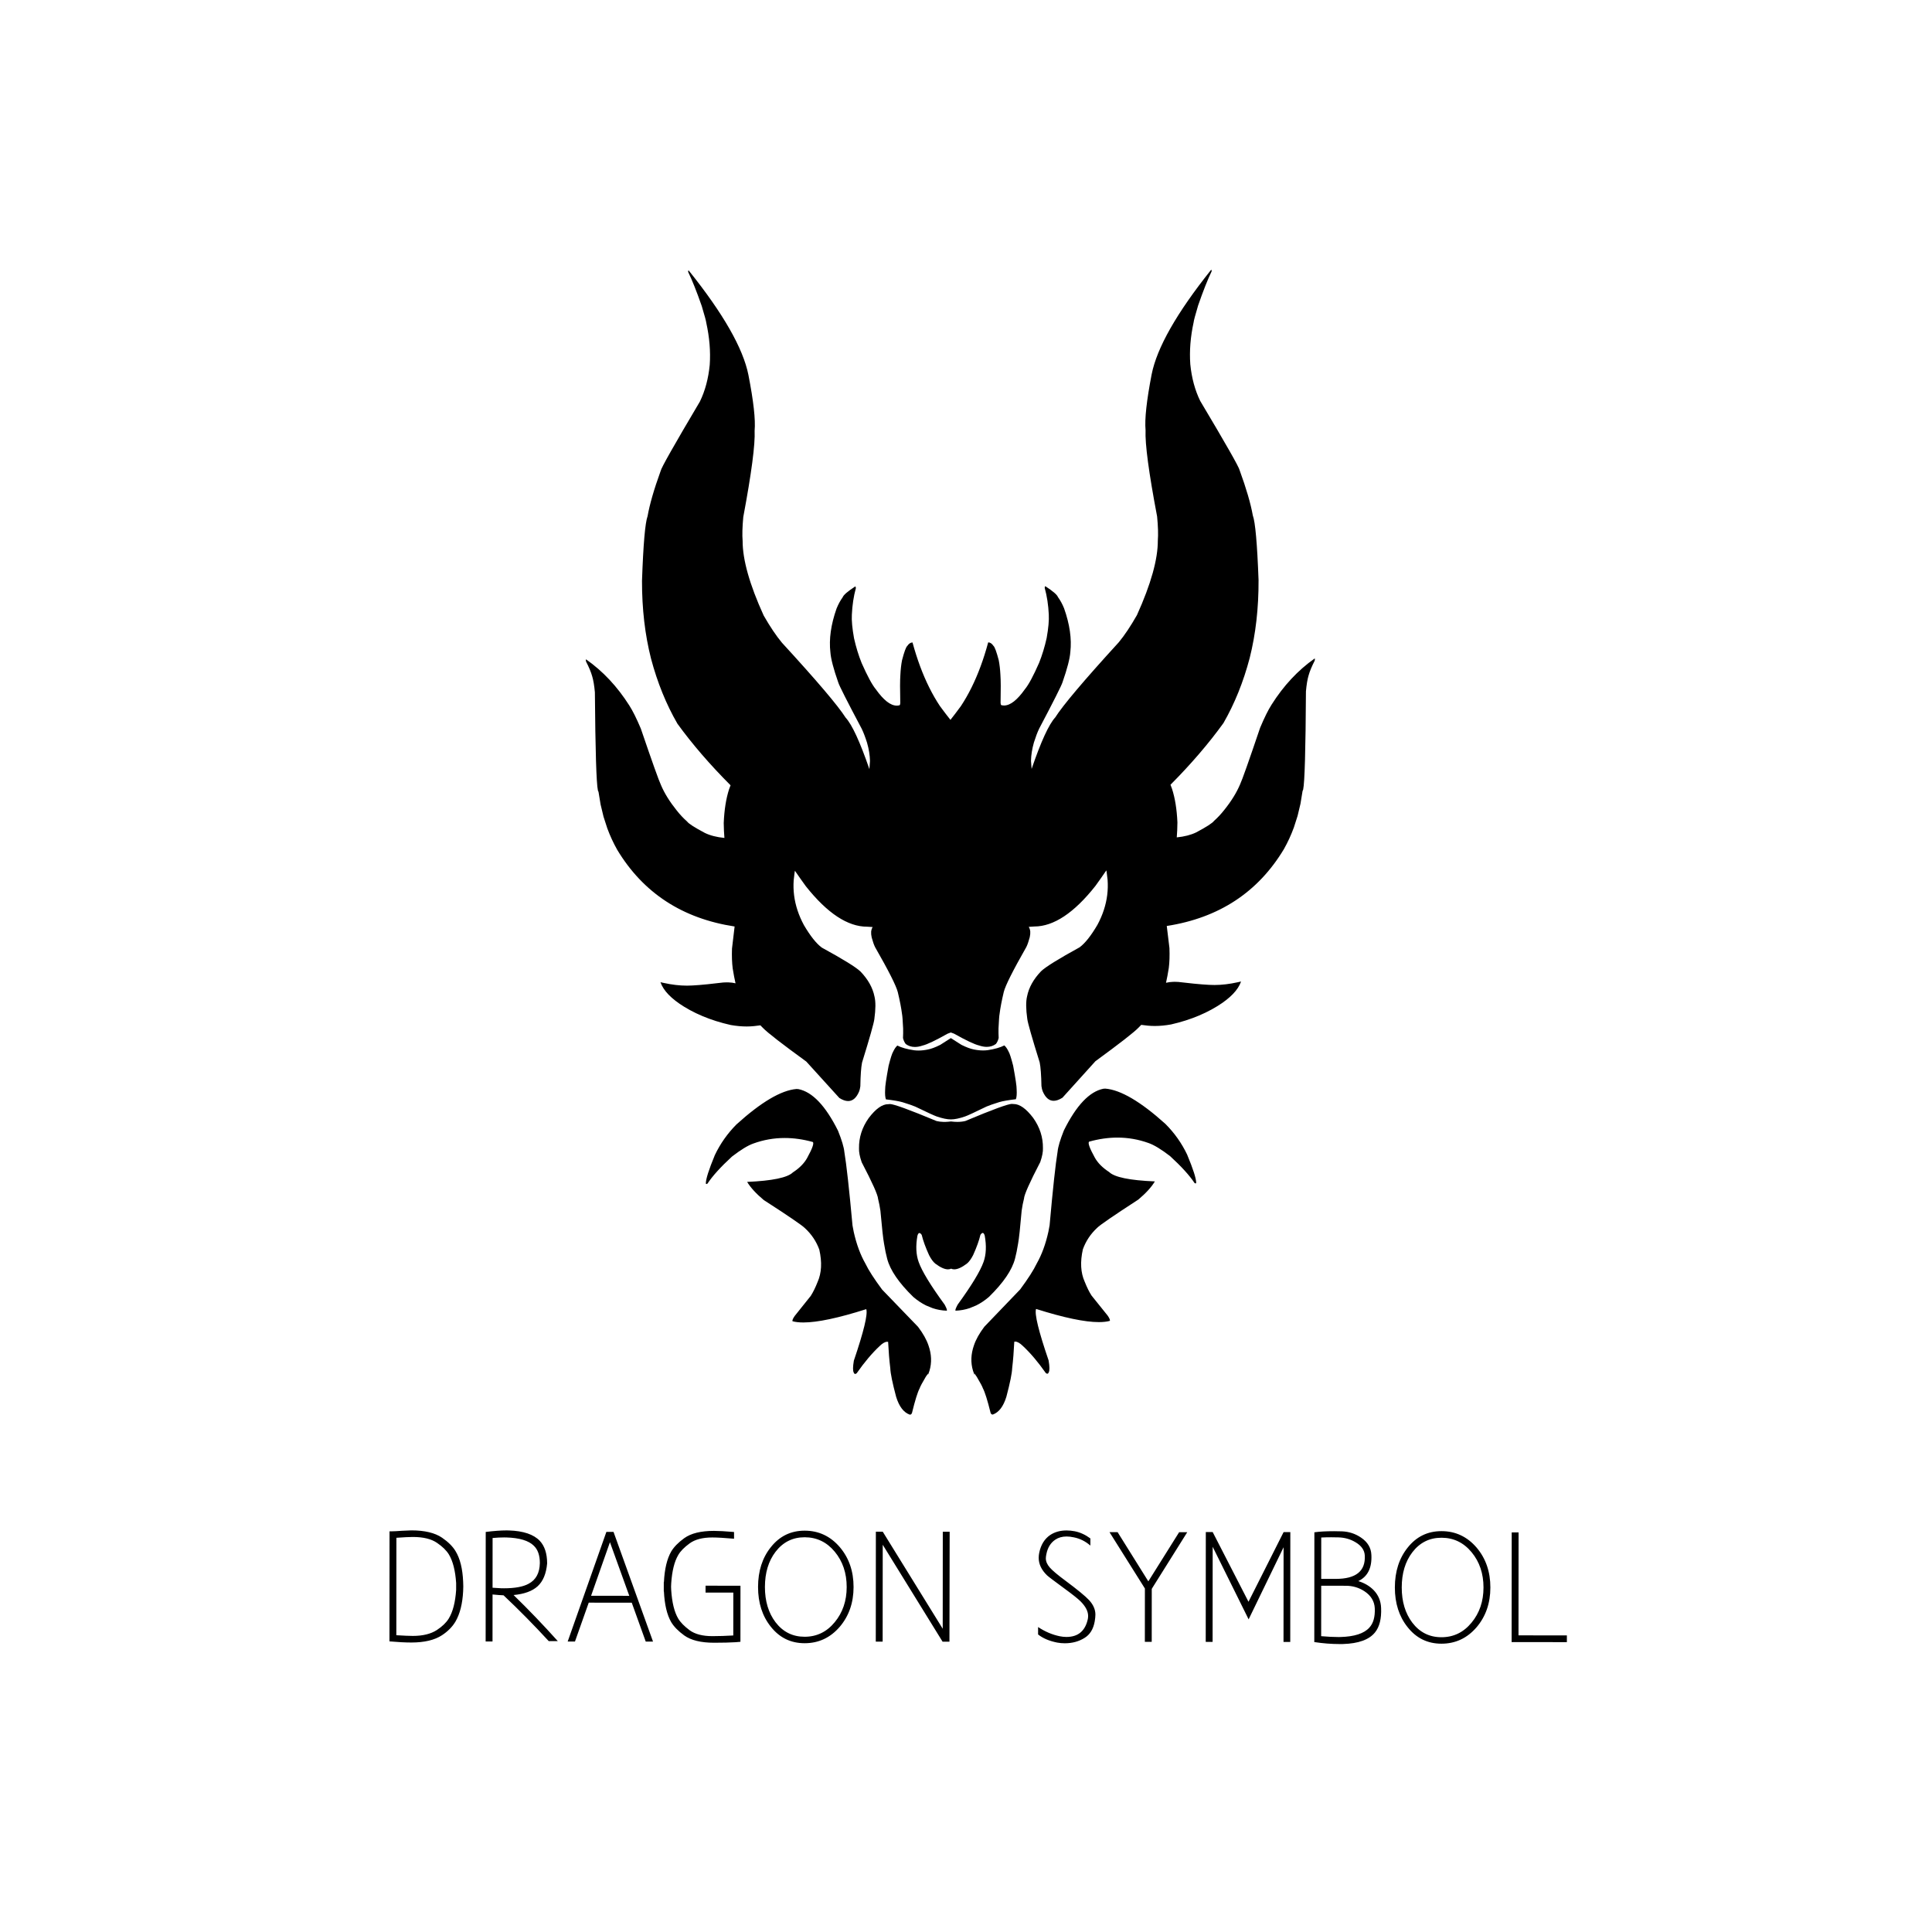<?xml version="1.0" encoding="UTF-8"?>
<svg xmlns:xlink="http://www.w3.org/1999/xlink" xmlns="http://www.w3.org/2000/svg" width="3000" height="3000"
     viewBox="0 0 3000 3000">

    <path fill-rule="nonzero" fill="rgb(0%, 0%, 0%)" fill-opacity="1"
          d="M 1815.969 1214.43 L 1817.539 1218.559 Z M 1817.531 1218.559 Z M 1817.531 1218.559 L 1817.539 1218.559 Z M 1817.531 1218.559 Z M 1462.84 1131.84 L 1467.988 1264.75 Z M 1467.988 1264.75 L 1472.172 1372.52 L 1467.988 1264.75 L 1467.98 1264.75 C 1467.988 1264.75 1467.988 1264.75 1467.988 1264.75 Z M 1488.219 1372.699 C 1485.629 1372.961 1483.121 1373.09 1480.711 1373.09 C 1483.121 1373.09 1485.629 1372.961 1488.219 1372.699 Z M 1447.211 1406.539 L 1447.852 1413.648 L 1447.93 1414.5 Z M 1811.75 1437.852 Z M 1880.922 419.16 C 1880.859 419.172 1880.809 419.172 1880.75 419.191 L 1880.41 419.23 C 1827.141 485.949 1796.422 540.02 1788.25 581.43 C 1780.391 622.148 1777.25 651 1778.828 667.949 C 1777.891 689.441 1783.871 734.121 1796.762 802.02 C 1798.25 817.352 1798.609 829.762 1797.871 839.262 C 1797.988 868.41 1787.18 907.031 1765.449 955.109 C 1755.52 972.539 1746.109 986.621 1737.211 997.359 C 1683.391 1056.27 1650.5 1095.16 1638.531 1114.031 C 1628.641 1124.828 1616.422 1151.48 1601.879 1193.98 C 1601.59 1190 1601.27 1185.809 1600.922 1181.391 C 1601.109 1172.359 1602.629 1162.859 1605.461 1152.91 C 1608.23 1144.129 1610.949 1136.941 1613.641 1131.352 C 1636.289 1088.41 1648.379 1064.391 1649.91 1059.289 C 1657.27 1038.121 1661.301 1022.52 1662 1012.48 C 1664.34 992.07 1661.102 969.43 1652.281 944.559 C 1649.57 937.891 1646.379 932.059 1642.73 927.059 C 1641.488 923.52 1634.949 917.898 1623.121 910.211 L 1622.871 910.531 C 1622.398 911.031 1622.191 911.84 1622.238 912.961 C 1625.75 925.711 1627.852 939.461 1628.551 954.191 C 1629.078 963.18 1627.969 975.379 1625.23 990.801 C 1622.191 1004.469 1618.289 1017.281 1613.52 1029.23 C 1604.59 1049.559 1597.289 1063.16 1591.609 1070.031 C 1579.621 1087 1568.789 1095.48 1559.129 1095.5 C 1557.59 1095.5 1556.09 1095.289 1554.609 1094.859 C 1554.16 1094.422 1553.852 1093.309 1553.691 1091.539 C 1554.141 1070.441 1554.051 1055.828 1553.43 1047.699 C 1553.02 1039.449 1552.141 1031.93 1550.82 1025.141 C 1547.379 1012.039 1544.66 1004.641 1542.66 1002.93 C 1540.191 999.289 1537.461 997.469 1534.461 997.469 C 1527.422 1023.629 1518.789 1047.012 1508.578 1067.609 C 1503.469 1077.91 1497.961 1087.52 1492.07 1096.43 C 1485.691 1105.129 1480.281 1112.25 1475.852 1117.789 C 1471.398 1112.262 1465.98 1105.148 1459.578 1096.469 C 1453.66 1087.57 1448.129 1077.98 1443 1067.691 C 1432.73 1047.109 1424.051 1023.75 1416.941 997.609 C 1413.941 997.621 1411.219 999.441 1408.762 1003.09 C 1406.77 1004.809 1404.059 1012.219 1400.648 1025.328 C 1399.34 1032.121 1398.488 1039.641 1398.102 1047.891 C 1397.5 1056.02 1397.441 1070.629 1397.941 1091.719 C 1397.789 1093.5 1397.48 1094.609 1397.031 1095.059 C 1395.551 1095.48 1394.051 1095.699 1392.512 1095.699 C 1382.852 1095.711 1372.012 1087.25 1359.98 1070.309 C 1354.281 1063.449 1346.941 1049.871 1337.961 1029.57 C 1333.16 1017.629 1329.23 1004.828 1326.16 991.16 C 1323.379 975.75 1322.238 963.559 1322.75 954.57 C 1323.422 939.828 1325.48 926.078 1328.961 913.32 C 1329 912.199 1328.789 911.391 1328.32 910.879 L 1328.07 910.57 C 1316.262 918.289 1309.73 923.922 1308.5 927.461 C 1304.859 932.469 1301.691 938.309 1298.988 944.98 C 1290.23 969.879 1287.051 992.531 1289.441 1012.941 C 1290.172 1022.969 1294.238 1038.559 1301.648 1059.711 C 1303.191 1064.809 1315.34 1088.809 1338.09 1131.691 C 1340.789 1137.27 1343.539 1144.449 1346.32 1153.23 C 1349.18 1163.172 1350.719 1172.66 1350.93 1181.691 C 1350.602 1186.109 1350.289 1190.309 1350 1194.289 C 1335.359 1151.82 1323.078 1125.199 1313.16 1114.43 C 1301.141 1095.59 1268.16 1056.781 1214.199 998 C 1205.27 987.281 1195.82 973.219 1185.852 955.82 C 1164 907.789 1153.102 869.199 1153.148 840.039 C 1152.379 830.551 1152.719 818.141 1154.16 802.801 C 1166.898 734.879 1172.77 690.18 1171.77 668.691 C 1173.309 651.73 1170.102 622.898 1162.141 582.191 C 1153.871 540.809 1123.02 486.809 1069.59 420.211 L 1069.25 420.18 C 1069.191 420.16 1069.129 420.16 1069.078 420.16 C 1068.512 420.16 1068.359 420.91 1068.641 422.43 C 1074.73 434.91 1081.75 452.52 1089.691 475.25 C 1094.211 490.309 1096.539 498.961 1096.691 501.199 C 1101.719 523.898 1103.512 545.711 1102.059 566.648 C 1099.969 587.941 1094.891 606.891 1086.809 623.512 C 1046.93 690.77 1026.609 726.699 1025.859 731.289 C 1015.57 759.691 1008.809 783.07 1005.578 801.422 C 1001.77 811.68 998.867 845.18 996.895 901.91 C 996.828 945.41 1001.5 985.691 1010.922 1022.762 C 1020.809 1059.961 1034.488 1093.66 1051.969 1123.859 C 1074.898 1155.461 1102.379 1187.301 1134.41 1219.391 L 1132.09 1225.57 C 1129.762 1232.809 1127.891 1240.789 1126.512 1249.512 C 1125.129 1258.23 1124.23 1267.691 1123.801 1277.879 C 1123.922 1286.539 1124.27 1294.289 1124.871 1301.141 C 1112.852 1299.961 1102.719 1297.371 1094.5 1293.359 C 1078.559 1284.93 1069.352 1279.02 1066.879 1275.602 C 1061.199 1270.578 1055.809 1264.828 1050.73 1258.371 C 1039.879 1244.852 1031.781 1231.801 1026.43 1219.211 C 1023.16 1212.398 1012.691 1183.09 995.031 1131.27 C 988.426 1115.629 982.465 1103.672 977.145 1095.391 C 958.461 1065.988 936.188 1042.211 910.332 1024.059 L 910.188 1024.039 C 910.133 1024.02 910.082 1024.012 910.035 1024.012 C 909.555 1024.012 909.539 1025.078 909.996 1027.219 C 914.578 1036.102 917.762 1043.73 919.547 1050.121 C 921.391 1056.23 922.789 1064.48 923.734 1074.871 C 924.461 1165.648 926.031 1216.512 928.441 1227.449 L 929.383 1229.68 L 932.625 1249.309 L 937.152 1268.109 L 942.969 1286.102 C 947.273 1297.82 952.438 1309 958.461 1319.641 C 998.844 1386.602 1059.602 1426.27 1140.73 1438.66 C 1140.828 1437.711 1140.93 1436.77 1141.031 1435.852 C 1139.898 1446.32 1138.441 1458.699 1136.641 1473 C 1136.23 1484.738 1136.602 1495 1137.73 1503.781 C 1139.109 1512.461 1140.578 1520.16 1142.121 1526.871 C 1138.691 1526.039 1135.109 1525.578 1131.391 1525.469 C 1130.422 1525.43 1129.441 1525.41 1128.441 1525.41 C 1126.68 1525.41 1124.871 1525.48 1123.039 1525.609 C 1103.359 1527.91 1090.969 1529.219 1085.891 1529.52 C 1077.949 1530.172 1071.57 1530.488 1066.762 1530.5 C 1055.512 1530.512 1043.461 1529.109 1030.621 1526.289 L 1025.602 1525.172 L 1025.59 1525.172 C 1030.078 1538.219 1042.34 1550.93 1062.371 1563.281 L 1071.441 1568.52 C 1077.641 1571.879 1084.102 1574.98 1090.84 1577.809 C 1104.309 1583.469 1118.879 1588.07 1134.551 1591.602 C 1143.281 1593.148 1151.602 1593.922 1159.512 1593.91 C 1163.328 1593.898 1167.051 1593.711 1170.672 1593.352 C 1174.641 1592.898 1177.988 1592.5 1180.73 1592.129 C 1182.078 1593.531 1183.449 1594.93 1184.852 1596.32 C 1191.77 1603.52 1214.172 1620.879 1252.051 1648.422 L 1303.34 1704.93 C 1308.371 1708.121 1312.922 1709.711 1316.988 1709.711 C 1324.102 1709.699 1329.75 1704.82 1333.93 1695.078 C 1334.789 1693.109 1335.449 1690.34 1335.93 1686.801 C 1336.211 1669.66 1337.09 1657.391 1338.57 1650 C 1350.59 1611.16 1356.949 1588.641 1357.672 1582.449 C 1359.789 1567.148 1359.871 1555.5 1357.922 1547.512 C 1355.191 1533.801 1347.93 1520.809 1336.148 1508.559 C 1329.219 1501.891 1309.211 1489.52 1276.121 1471.441 C 1267.59 1465.16 1258.32 1453.512 1248.32 1436.5 C 1240.16 1421.359 1235.078 1405.988 1233.09 1390.391 C 1232.102 1382.602 1231.879 1374.75 1232.43 1366.84 L 1233.84 1354.941 C 1234 1354 1234.16 1353.059 1234.34 1352.121 C 1240.238 1360.711 1245.898 1368.73 1251.32 1376.16 C 1284.602 1418.07 1316.32 1439.012 1346.461 1438.969 L 1346.52 1438.969 C 1349.328 1439.25 1352.172 1439.43 1355.051 1439.512 C 1356.34 1439.551 1357.641 1439.57 1358.949 1439.559 C 1357.641 1439.57 1356.34 1439.551 1355.051 1439.512 C 1353.82 1441.52 1353.039 1443.91 1352.711 1446.691 C 1352.512 1449.301 1352.801 1452.328 1353.578 1455.789 C 1355.289 1462.121 1357.031 1467.102 1358.82 1470.711 C 1379.898 1507.488 1391.66 1530.781 1394.09 1540.602 C 1397.32 1554.07 1399.5 1565.371 1400.648 1574.5 C 1401.199 1577.078 1401.781 1584.609 1402.379 1597.078 C 1402.488 1602.051 1402.422 1606.98 1402.172 1611.871 C 1403.109 1615.68 1404.539 1618.781 1406.461 1621.18 C 1410.602 1624.211 1415.34 1625.719 1420.68 1625.711 C 1424.359 1625.711 1428.34 1624.98 1432.609 1623.52 C 1439.711 1621.82 1452.648 1615.68 1471.43 1605.09 C 1472.922 1604.43 1474.59 1603.82 1476.441 1603.23 C 1478.289 1603.809 1479.961 1604.43 1481.461 1605.07 C 1500.262 1615.621 1513.211 1621.73 1520.32 1623.422 C 1524.59 1624.859 1528.57 1625.578 1532.262 1625.57 C 1537.602 1625.57 1542.328 1624.051 1546.461 1621.012 C 1548.379 1618.609 1549.809 1615.5 1550.73 1611.691 C 1550.469 1606.801 1550.391 1601.871 1550.488 1596.898 C 1551.059 1584.43 1551.609 1576.891 1552.16 1574.32 C 1553.281 1565.191 1555.441 1553.879 1558.629 1540.398 C 1561.039 1530.57 1572.738 1507.25 1593.738 1470.43 C 1595.52 1466.809 1597.25 1461.82 1598.941 1455.48 C 1599.711 1452.031 1599.988 1449 1599.789 1446.391 C 1599.449 1443.609 1598.672 1441.219 1597.43 1439.211 C 1600.309 1439.121 1603.148 1438.941 1605.961 1438.66 L 1606.012 1438.66 C 1636.16 1438.621 1667.82 1417.609 1701 1375.609 C 1706.41 1368.172 1712.039 1360.141 1717.922 1351.531 C 1717.922 1351.531 1717.922 1351.531 1717.922 1351.52 C 1718.109 1352.469 1718.27 1353.41 1718.43 1354.359 L 1719.871 1366.25 C 1720.441 1374.16 1720.238 1382.012 1719.27 1389.809 C 1717.32 1405.398 1712.281 1420.781 1704.148 1435.949 C 1694.191 1452.98 1684.949 1464.648 1676.441 1470.949 C 1643.391 1489.109 1623.41 1501.539 1616.5 1508.219 C 1604.75 1520.5 1597.52 1533.5 1594.82 1547.219 C 1592.891 1555.219 1593 1566.871 1595.16 1582.16 C 1595.891 1588.352 1602.309 1610.852 1614.422 1649.672 C 1615.922 1657.051 1616.828 1669.32 1617.16 1686.461 C 1617.641 1690 1618.309 1692.762 1619.172 1694.73 C 1623.379 1704.461 1629.039 1709.328 1636.141 1709.32 C 1640.219 1709.309 1644.762 1707.711 1649.789 1704.512 L 1700.941 1647.871 C 1738.75 1620.238 1761.109 1602.82 1768.012 1595.609 C 1769.41 1594.211 1770.77 1592.809 1772.109 1591.41 L 1772.121 1591.41 C 1774.871 1591.77 1778.219 1592.172 1782.18 1592.609 C 1785.809 1592.961 1789.531 1593.141 1793.34 1593.141 C 1801.25 1593.121 1809.57 1592.34 1818.301 1590.77 C 1833.961 1587.191 1848.52 1582.57 1861.98 1576.871 C 1868.711 1574.031 1875.16 1570.91 1881.34 1567.539 L 1890.41 1562.27 C 1910.41 1549.871 1922.629 1537.141 1927.09 1524.07 L 1927.078 1524.07 L 1922.07 1525.199 C 1909.23 1528.059 1897.191 1529.48 1885.941 1529.5 C 1881.129 1529.512 1874.75 1529.199 1866.801 1528.57 C 1861.719 1528.281 1849.34 1527.012 1829.648 1524.75 C 1827.82 1524.621 1826.02 1524.559 1824.238 1524.559 C 1823.25 1524.57 1822.27 1524.59 1821.289 1524.629 C 1817.57 1524.75 1814 1525.219 1810.57 1526.059 C 1812.102 1519.34 1813.551 1511.641 1814.91 1502.961 C 1816.02 1494.172 1816.352 1483.91 1815.91 1472.18 C 1814.25 1459.141 1812.859 1447.699 1811.75 1437.852 L 1811.738 1437.852 C 1811.738 1437.852 1811.738 1437.852 1811.75 1437.852 C 1892.852 1425.262 1953.5 1385.43 1993.73 1318.371 C 1999.719 1307.73 2004.859 1296.539 2009.141 1284.809 L 2014.91 1266.801 L 2019.391 1247.98 L 2022.59 1228.352 L 2023.52 1226.109 C 2025.91 1215.172 2027.352 1164.309 2027.859 1073.531 C 2028.781 1063.129 2030.148 1054.879 2031.98 1048.77 C 2033.75 1042.371 2036.922 1034.73 2041.48 1025.84 C 2041.93 1023.699 2041.91 1022.629 2041.43 1022.629 C 2041.391 1022.629 2041.34 1022.641 2041.281 1022.66 L 2041.141 1022.68 C 2015.32 1040.898 1993.109 1064.73 1974.5 1094.18 C 1969.199 1102.469 1963.27 1114.441 1956.699 1130.102 C 1939.16 1181.961 1928.77 1211.301 1925.52 1218.121 C 1920.191 1230.711 1912.129 1243.789 1901.309 1257.328 C 1896.238 1263.809 1890.871 1269.57 1885.191 1274.609 C 1882.738 1278.02 1873.551 1283.961 1857.629 1292.43 C 1849.41 1296.461 1839.289 1299.078 1827.27 1300.281 C 1827.852 1293.43 1828.191 1285.68 1828.289 1277.031 C 1827.828 1266.828 1826.91 1257.371 1825.5 1248.66 C 1824.102 1239.941 1822.219 1231.961 1819.859 1224.73 L 1815.969 1214.43 L 1817.539 1218.559 C 1849.48 1186.391 1876.891 1154.48 1899.738 1122.828 C 1917.141 1092.59 1930.75 1058.852 1940.539 1021.621 C 1949.871 984.539 1954.449 944.25 1954.281 900.738 C 1952.16 844.02 1949.191 810.52 1945.34 800.27 C 1942.07 781.93 1935.262 758.57 1924.891 730.191 C 1924.141 725.609 1903.73 689.73 1863.68 622.559 C 1855.559 605.961 1850.43 587.031 1848.289 565.738 C 1846.789 544.809 1848.531 522.988 1853.5 500.281 C 1853.648 498.031 1855.961 489.379 1860.441 474.309 C 1868.328 451.559 1875.309 433.93 1881.371 421.441 C 1881.641 419.93 1881.488 419.16 1880.922 419.16 Z M 1476.449 1611.941 C 1471.84 1614.859 1466.371 1618.359 1460.02 1622.449 C 1456.129 1624.41 1452.539 1625.988 1449.262 1627.211 C 1446.191 1628.352 1443.391 1629.16 1440.871 1629.648 C 1435.859 1630.711 1431.039 1631.25 1426.391 1631.25 C 1424.039 1631.25 1421.738 1631.121 1419.48 1630.859 C 1408.531 1629.25 1399.828 1626.801 1393.391 1623.531 C 1391.051 1625.578 1388.852 1628.789 1386.809 1633.148 C 1385.18 1635.781 1382.859 1643.051 1379.82 1654.961 C 1376.102 1675.191 1374.32 1687.43 1374.461 1691.68 C 1374.059 1698.879 1374.449 1704.031 1375.66 1707.102 C 1387.41 1708.469 1396 1709.941 1401.422 1711.512 C 1410.52 1714.309 1417.141 1716.602 1421.289 1718.371 C 1439.59 1727.238 1450.711 1732.352 1454.648 1733.691 C 1463.539 1736.711 1470.789 1738.211 1476.43 1738.199 C 1476.488 1738.199 1476.539 1738.199 1476.602 1738.199 C 1476.621 1738.199 1476.629 1738.199 1476.641 1738.199 L 1476.66 1738.199 C 1476.691 1738.199 1476.738 1738.199 1476.781 1738.199 C 1482.41 1738.199 1489.672 1736.68 1498.539 1733.641 C 1502.48 1732.289 1513.59 1727.148 1531.871 1718.23 C 1536.012 1716.449 1542.629 1714.148 1551.719 1711.32 C 1557.141 1709.738 1565.719 1708.25 1577.461 1706.859 C 1578.672 1703.781 1579.059 1698.629 1578.629 1691.43 C 1578.762 1687.18 1576.949 1674.949 1573.191 1654.719 C 1570.121 1642.82 1567.77 1635.559 1566.148 1632.93 C 1564.09 1628.57 1561.891 1625.371 1559.539 1623.32 C 1553.102 1626.621 1544.41 1629.078 1533.461 1630.719 C 1531.211 1630.988 1528.91 1631.129 1526.559 1631.129 C 1521.91 1631.141 1517.078 1630.609 1512.07 1629.57 C 1509.551 1629.078 1506.75 1628.27 1503.672 1627.141 L 1478.59 1738.121 L 1503.672 1627.141 C 1500.391 1625.93 1496.809 1624.359 1492.898 1622.41 C 1486.551 1618.34 1481.07 1614.852 1476.449 1611.941 Z M 1381.738 1714.328 C 1381.141 1714.328 1380.711 1714.41 1380.461 1714.59 L 1380.121 1714.602 C 1379.77 1714.57 1379.41 1714.57 1379.059 1714.57 C 1369.859 1714.578 1359.809 1721.75 1348.93 1736.09 C 1338.609 1750.641 1333.59 1766.352 1333.859 1783.191 C 1333.609 1788.789 1335.012 1795.988 1338.059 1804.789 C 1354.648 1836.52 1363.121 1855.449 1363.48 1861.602 C 1364.949 1867.301 1366.16 1873.449 1367.102 1880.031 C 1369.48 1906.711 1371.359 1923.711 1372.73 1931.02 C 1374.27 1940.469 1375.891 1948.352 1377.621 1954.66 C 1382.211 1972.309 1395.75 1992.078 1418.25 2013.973 C 1424.59 2019.379 1431.16 2023.754 1437.941 2027.102 L 1448.301 2031.355 C 1455.309 2033.68 1462.551 2034.973 1470 2035.238 C 1471.09 2034.945 1470.051 2031.828 1466.891 2025.895 C 1445.07 1996.031 1431.59 1973.93 1426.48 1959.578 C 1422.391 1948.16 1421.762 1934.59 1424.57 1918.859 C 1425.379 1916.031 1426.41 1914.621 1427.66 1914.621 C 1428.699 1914.621 1429.891 1915.602 1431.238 1917.559 C 1433.359 1926.441 1437.16 1936.891 1442.621 1948.91 C 1445.789 1955.09 1449.051 1959.531 1452.422 1962.23 C 1460.281 1968.109 1466.809 1971.039 1472 1971.031 C 1473.789 1971.031 1475.41 1970.691 1476.879 1969.988 C 1476.871 1969.98 1476.859 1969.98 1476.84 1969.969 C 1476.82 1969.961 1476.809 1969.949 1476.789 1969.941 C 1476.82 1969.961 1476.852 1969.969 1476.891 1969.988 C 1478.359 1970.68 1479.988 1971.031 1481.77 1971.02 C 1486.969 1971.02 1493.488 1968.07 1501.328 1962.172 C 1504.691 1959.461 1507.949 1955.02 1511.102 1948.828 C 1516.539 1936.801 1520.301 1926.34 1522.398 1917.441 C 1523.75 1915.48 1524.941 1914.5 1525.98 1914.5 C 1527.23 1914.5 1528.262 1915.91 1529.078 1918.73 C 1531.93 1934.461 1531.32 1948.031 1527.27 1959.461 C 1522.191 1973.82 1508.77 1995.949 1487.012 2025.871 C 1483.871 2031.812 1482.84 2034.93 1483.93 2035.223 C 1491.379 2034.938 1498.621 2033.625 1505.621 2031.285 L 1515.961 2027.008 C 1522.738 2023.641 1529.301 2019.25 1535.629 2013.832 C 1558.07 1991.879 1571.57 1972.07 1576.121 1954.422 C 1577.82 1948.109 1579.43 1940.219 1580.941 1930.77 C 1582.289 1923.449 1584.129 1906.449 1586.449 1879.77 C 1587.379 1873.18 1588.57 1867.031 1590.031 1861.32 C 1590.371 1855.172 1598.801 1836.211 1615.309 1804.449 C 1618.34 1795.641 1619.719 1788.441 1619.461 1782.84 C 1619.68 1766 1614.621 1750.309 1604.27 1735.781 C 1593.352 1721.461 1583.289 1714.32 1574.09 1714.328 C 1573.738 1714.328 1573.391 1714.34 1573.031 1714.359 L 1572.691 1714.359 C 1572.441 1714.18 1572.012 1714.09 1571.41 1714.102 C 1565.32 1714.102 1541.211 1722.949 1499.059 1740.648 C 1495.359 1741.59 1491.25 1742.059 1486.719 1742.07 C 1483.559 1742.07 1480.18 1741.84 1476.609 1741.391 C 1473.672 1741.77 1470.871 1742 1468.211 1742.07 C 1467.629 1742.078 1467.059 1742.09 1466.488 1742.09 C 1465.93 1742.09 1465.359 1742.09 1464.809 1742.07 L 1431.75 1812.121 L 1464.809 1742.07 C 1460.941 1741.969 1457.391 1741.52 1454.148 1740.699 C 1411.961 1723.109 1387.82 1714.32 1381.738 1714.328 Z M 1236.75 1690.98 C 1212.93 1692.988 1181.859 1711.34 1143.539 1746.039 C 1129.559 1760.121 1118.379 1776 1109.988 1793.68 C 1100.672 1816.191 1096.012 1830.84 1096.02 1837.641 C 1096.141 1838.238 1096.441 1838.539 1096.941 1838.539 C 1097.34 1838.539 1097.879 1838.34 1098.539 1837.93 C 1106.32 1826.121 1118.98 1812.141 1136.512 1795.988 C 1150.262 1785.371 1161.359 1778.602 1169.82 1775.648 C 1185.488 1769.949 1201.641 1767.09 1218.281 1767.07 C 1232.52 1767.059 1247.109 1769.121 1262.059 1773.262 C 1264.398 1774.98 1261.461 1783.32 1253.238 1798.25 C 1248.609 1806.531 1241.25 1813.941 1231.18 1820.488 C 1222.93 1828.609 1199.262 1833.531 1160.16 1835.25 C 1165.48 1844.102 1174.059 1853.469 1185.91 1863.379 C 1224.32 1888.18 1245.648 1902.738 1249.898 1907.07 C 1260.129 1916.5 1267.559 1927.609 1272.211 1940.41 C 1276.648 1959.961 1275.77 1976.719 1269.539 1990.691 C 1266.059 1999.5 1262.531 2006.68 1258.941 2012.242 L 1233.961 2043.48 C 1231.219 2047.457 1230.09 2050.168 1230.559 2051.617 C 1235.219 2052.895 1240.891 2053.527 1247.559 2053.52 C 1269.359 2053.492 1301.891 2046.598 1345.141 2032.832 C 1347.719 2040.676 1341.301 2067.34 1325.859 2112.824 C 1324.219 2122.449 1324.18 2128.629 1325.711 2131.355 C 1326.27 2132.766 1327.02 2133.469 1327.949 2133.469 C 1328.641 2133.469 1329.441 2133.074 1330.34 2132.285 C 1342.25 2115.227 1354.09 2101.195 1365.859 2090.191 C 1370.441 2085.723 1374.359 2083.484 1377.602 2083.48 C 1378.109 2083.48 1378.59 2083.535 1379.07 2083.641 C 1379.828 2098.82 1380.949 2112.48 1382.441 2124.621 C 1382.73 2132.59 1385.762 2147.387 1391.531 2169.008 C 1396.18 2184.066 1403.199 2193.273 1412.602 2196.633 C 1412.738 2196.652 1412.879 2196.66 1413.02 2196.66 C 1414.34 2196.656 1415.352 2195.859 1416.07 2194.258 C 1420.871 2174.578 1424.859 2161.758 1428.02 2155.797 C 1428.82 2153.234 1431.98 2147.273 1437.512 2137.918 L 1441.07 2132.82 L 1440.969 2135.012 L 1443.238 2128.703 C 1447.059 2116.004 1446.551 2102.801 1441.711 2089.094 C 1438.73 2080.195 1433.34 2070.598 1425.539 2060.297 L 1369.75 2002.469 C 1357.289 1985.699 1348.68 1972.309 1343.898 1962.289 C 1336.031 1948.531 1329.961 1932.078 1325.68 1912.93 C 1324.988 1909.699 1324.359 1906.391 1323.789 1902.988 C 1318.609 1846.32 1314.371 1808.129 1311.07 1788.398 C 1310.359 1781.191 1307.09 1770.301 1301.25 1755.73 C 1281.859 1716.91 1261.309 1695.371 1239.621 1691.141 Z M 1716.34 1690.398 L 1713.469 1690.559 C 1691.789 1694.852 1671.301 1716.43 1652 1755.309 C 1646.191 1769.879 1642.949 1780.781 1642.262 1788 C 1639.012 1807.73 1634.859 1845.941 1629.82 1902.609 C 1629.262 1906.02 1628.641 1909.328 1627.949 1912.559 C 1623.719 1931.719 1617.691 1948.191 1609.852 1961.961 C 1605.102 1972 1596.52 1985.41 1584.102 2002.207 L 1528.461 2060.168 C 1520.672 2070.492 1515.309 2080.102 1512.352 2089.008 C 1507.539 2102.727 1507.07 2115.93 1510.91 2128.621 L 1513.199 2134.926 L 1513.102 2132.734 L 1516.672 2137.82 C 1522.219 2147.164 1525.398 2153.113 1526.199 2155.676 C 1529.379 2161.629 1533.391 2174.441 1538.25 2194.109 C 1538.969 2195.707 1539.98 2196.504 1541.301 2196.504 C 1541.441 2196.504 1541.578 2196.492 1541.719 2196.477 C 1551.109 2193.094 1558.109 2183.871 1562.719 2168.801 C 1568.441 2147.164 1571.441 2132.363 1571.711 2124.391 C 1573.16 2112.246 1574.25 2098.582 1574.98 2083.402 C 1575.449 2083.293 1575.941 2083.242 1576.441 2083.238 C 1579.691 2083.234 1583.609 2085.461 1588.211 2089.922 C 1600 2100.895 1611.879 2114.898 1623.82 2131.93 C 1624.719 2132.715 1625.52 2133.105 1626.219 2133.105 C 1627.148 2133.105 1627.891 2132.398 1628.449 2130.988 C 1629.98 2128.254 1629.922 2122.078 1628.262 2112.457 C 1612.711 2067.008 1606.219 2040.363 1608.781 2032.512 L 1608.789 2032.512 C 1652.07 2046.172 1684.609 2052.988 1706.422 2052.961 C 1713.09 2052.953 1718.75 2052.305 1723.41 2051.02 C 1723.879 2049.566 1722.738 2046.859 1719.988 2042.887 L 1694.93 2011.711 C 1691.328 2006.16 1687.789 1998.98 1684.281 1990.191 C 1678.02 1976.23 1677.09 1959.469 1681.48 1939.91 C 1686.102 1927.102 1693.52 1915.969 1703.719 1906.52 C 1707.961 1902.18 1729.25 1887.57 1767.602 1862.68 C 1779.43 1852.73 1787.988 1843.34 1793.281 1834.48 C 1754.18 1832.859 1730.5 1827.988 1722.23 1819.891 C 1712.141 1813.371 1704.77 1805.98 1700.109 1797.711 C 1691.859 1782.789 1688.891 1774.469 1691.23 1772.738 C 1706.172 1768.559 1720.762 1766.461 1735 1766.441 C 1751.641 1766.43 1767.801 1769.25 1783.48 1774.898 C 1791.941 1777.828 1803.059 1784.578 1816.84 1795.16 C 1834.41 1811.27 1847.102 1825.211 1854.91 1837.012 C 1855.57 1837.41 1856.109 1837.609 1856.52 1837.609 C 1857.012 1837.609 1857.309 1837.309 1857.43 1836.719 C 1857.422 1829.922 1852.73 1815.281 1843.352 1792.789 C 1834.922 1775.129 1823.699 1759.281 1809.68 1745.23 C 1771.281 1710.621 1740.172 1692.34 1716.34 1690.398 Z M 1716.34 1690.398 "/>
    <path fill-rule="nonzero" fill="rgb(0%, 0%, 0%)" fill-opacity="1"
          d="M 2067.09 2387.066 C 2070.801 2387.066 2074.609 2387.125 2078.512 2387.246 C 2088.18 2387.535 2096.93 2390.031 2104.75 2394.73 C 2113.988 2400.145 2118.82 2407.047 2119.238 2415.441 C 2120.5 2439.602 2105.52 2451.684 2074.281 2451.684 C 2074.25 2451.684 2074.219 2451.684 2074.191 2451.684 L 2051.57 2451.668 L 2051.621 2387.438 C 2056.578 2387.191 2061.73 2387.066 2067.09 2387.066 Z M 782.922 2387.312 C 784.051 2387.312 785.156 2387.328 786.234 2387.352 C 806.578 2387.938 820.801 2392.215 828.902 2400.188 C 835.16 2406.164 838.281 2415.129 838.273 2427.078 C 837.977 2442.586 832.137 2453.32 820.75 2459.289 C 812.234 2463.965 799.406 2466.301 782.262 2466.301 C 782.215 2466.301 782.168 2466.301 782.121 2466.301 C 781.621 2466.23 781.121 2466.195 780.621 2466.195 C 780.125 2466.195 779.629 2466.23 779.137 2466.301 C 774.867 2466.152 770.102 2465.867 764.84 2465.434 L 764.898 2388.188 C 771.488 2387.605 777.5 2387.312 782.922 2387.312 Z M 947.125 2394.727 L 977.148 2477.969 L 917.828 2477.926 Z M 641.051 2386.602 C 641.078 2386.602 641.105 2386.602 641.133 2386.602 C 657.352 2386.617 669.867 2389.684 678.684 2395.809 C 687.07 2401.504 693.184 2407.484 697.02 2413.746 C 703.273 2424.133 707.031 2438.934 708.297 2458.137 C 708.297 2458.848 708.297 2460.629 708.293 2463.473 C 708.289 2466.316 708.289 2468.098 708.289 2468.809 C 706.996 2488.152 703.141 2503.016 696.734 2513.395 C 692.887 2519.652 686.766 2525.551 678.367 2531.094 C 668.992 2537.191 656.574 2540.242 641.109 2540.242 C 641.078 2540.242 641.047 2540.242 641.02 2540.242 C 635.473 2540.238 626.938 2539.875 615.414 2539.156 L 615.457 2481.754 L 615.527 2387.863 C 626.992 2387.023 635.5 2386.602 641.051 2386.602 Z M 1249.449 2387.055 C 1249.461 2387.055 1249.48 2387.055 1249.5 2387.055 C 1268.281 2387.07 1283.852 2394.551 1296.211 2409.496 C 1308.578 2424.441 1314.75 2442.727 1314.738 2464.352 C 1314.719 2485.832 1308.52 2504.035 1296.129 2518.965 C 1283.762 2534.02 1268.191 2541.547 1249.441 2541.547 C 1249.422 2541.547 1249.398 2541.547 1249.379 2541.547 C 1230.75 2541.535 1215.68 2533.984 1204.16 2518.895 C 1193.219 2504.375 1187.762 2486.164 1187.77 2464.254 C 1187.789 2442.207 1193.281 2424 1204.238 2409.641 C 1215.77 2394.582 1230.84 2387.055 1249.449 2387.055 Z M 2051.559 2462.336 L 2089.762 2462.363 C 2100.43 2462.371 2110.102 2465.227 2118.77 2470.922 C 2128.871 2477.617 2134.199 2486.441 2134.762 2497.395 C 2135.32 2510.766 2132.469 2520.793 2126.199 2527.477 C 2117.949 2536.574 2102.93 2541.398 2081.16 2541.953 C 2080.18 2541.969 2079.172 2541.977 2078.141 2541.977 C 2070.531 2541.977 2061.648 2541.535 2051.512 2540.648 Z M 2238.281 2387.789 C 2238.301 2387.789 2238.32 2387.789 2238.328 2387.789 C 2257.109 2387.805 2272.68 2395.285 2285.051 2410.23 C 2297.41 2425.176 2303.59 2443.461 2303.57 2465.086 C 2303.559 2486.566 2297.359 2504.77 2284.969 2519.699 C 2272.59 2534.754 2257.02 2542.281 2238.27 2542.281 C 2238.25 2542.281 2238.23 2542.281 2238.219 2542.281 C 2219.578 2542.27 2204.512 2534.719 2193 2519.629 C 2182.059 2505.109 2176.59 2486.898 2176.609 2464.988 C 2176.629 2442.941 2182.109 2424.734 2193.078 2410.375 C 2204.602 2395.316 2219.672 2387.789 2238.281 2387.789 Z M 786.348 2376.41 C 777.711 2376.41 767.004 2377.207 754.234 2378.793 L 754.109 2548.859 L 764.777 2548.871 L 764.832 2475.891 C 771.945 2476.609 777.633 2477.039 781.902 2477.184 C 805.5 2499.395 828.883 2523.098 852.051 2548.293 L 866.137 2548.305 C 843.535 2523.109 820.648 2499.262 797.48 2476.77 C 814.125 2475.215 826.574 2470.672 834.832 2463.141 C 843.23 2455.465 848.148 2443.66 849.582 2427.73 C 849.582 2427.586 849.582 2427.445 849.582 2427.301 L 849.582 2427.09 C 849.449 2412.152 845.691 2400.695 838.297 2392.727 C 828.773 2382.617 812.773 2377.199 790.297 2376.473 C 789.031 2376.434 787.715 2376.41 786.348 2376.41 Z M 941.586 2378.719 L 881.5 2548.957 L 892.809 2548.965 L 914.191 2488.594 L 980.984 2488.641 L 1002.699 2549.047 L 1014.012 2549.055 L 952.684 2378.727 Z M 1360.039 2378.387 L 1359.91 2549.098 L 1370.578 2549.105 L 1370.691 2398.668 L 1463.621 2549.176 L 1463.828 2549.176 L 1474.289 2549.184 L 1474.629 2378.473 L 1463.961 2378.465 L 1463.852 2529.117 L 1370.711 2378.395 Z M 1722.801 2379.086 L 1777.789 2466.613 L 1777.719 2549.41 L 1788.391 2549.418 L 1788.449 2467.262 L 1789.309 2465.77 L 1843.57 2379.176 L 1830.98 2379.164 L 1783.129 2455.523 L 1735.391 2379.094 Z M 1872.379 2378.984 L 1872.25 2549.48 L 1882.922 2549.488 L 1883.039 2401.824 L 1938.859 2514.531 L 1993.141 2402.547 L 1993.031 2549.57 L 2003.488 2549.574 L 2003.609 2379.082 L 1993.16 2379.074 L 1938.66 2487.219 L 1883.051 2378.992 Z M 2347.379 2379.551 L 2347.25 2549.832 L 2433.039 2549.895 L 2433.039 2539.438 L 2357.93 2539.383 L 2357.969 2483.262 L 2358.051 2379.559 Z M 638.762 2376.359 C 636.332 2376.359 631.434 2376.57 624.07 2376.988 C 616.703 2377.551 611.383 2377.828 608.109 2377.828 C 608.094 2377.828 608.078 2377.828 608.066 2377.828 L 604.863 2377.828 L 604.738 2548.75 L 604.949 2548.75 C 618.18 2549.898 629.418 2550.477 638.664 2550.484 C 638.703 2550.484 638.746 2550.484 638.785 2550.484 C 658.93 2550.484 674.754 2546.727 686.258 2539.207 C 695.367 2533.242 702.344 2526.203 707.184 2518.098 C 714.164 2506.156 718.16 2490.367 719.172 2470.734 C 719.316 2467.465 719.387 2465.047 719.391 2463.48 C 719.391 2461.918 719.32 2459.496 719.18 2456.227 C 718.344 2435.883 714.371 2419.945 707.266 2408.418 C 702.863 2401.16 695.898 2394.254 686.371 2387.703 C 675.281 2380.156 659.422 2376.375 638.793 2376.359 C 638.781 2376.359 638.773 2376.359 638.762 2376.359 Z M 1108.551 2377.137 C 1088.41 2377.137 1073.078 2380.895 1062.57 2388.41 C 1053.32 2395.09 1046.559 2401.984 1042.289 2409.094 C 1035.73 2420.469 1031.949 2436.328 1030.941 2456.672 L 1030.73 2456.672 L 1030.719 2463.926 C 1030.719 2464.637 1030.719 2465.773 1030.719 2467.34 C 1030.711 2469.617 1030.711 2470.895 1030.711 2471.18 L 1030.93 2471.18 C 1031.91 2491.523 1035.672 2507.391 1042.199 2518.773 C 1046.461 2525.891 1053.219 2532.797 1062.461 2539.488 C 1072.98 2547.035 1088.34 2550.816 1108.539 2550.832 C 1108.789 2550.832 1109.031 2550.832 1109.281 2550.832 C 1122.609 2550.832 1133.672 2550.555 1142.469 2550.004 L 1149.73 2549.367 L 1149.789 2472.977 L 1149.789 2462.309 L 1095.59 2462.266 L 1095.578 2472.938 L 1138.691 2472.969 L 1138.641 2539.543 C 1127.09 2540.238 1116.32 2540.586 1106.309 2540.586 C 1106.199 2540.586 1106.09 2540.586 1105.988 2540.586 C 1090.91 2540.578 1079.18 2537.508 1070.789 2531.387 C 1062.398 2525.121 1056.5 2519.07 1053.09 2513.234 C 1047.121 2503.129 1043.5 2488.402 1042.238 2469.055 C 1042.102 2468.484 1042.031 2466.777 1042.031 2463.934 C 1042.031 2461.09 1042.109 2459.312 1042.25 2458.598 C 1043.539 2439.395 1047.18 2424.746 1053.16 2414.648 C 1056.578 2408.676 1062.488 2402.637 1070.891 2396.523 C 1079.27 2390.426 1090.98 2387.375 1106.02 2387.375 C 1106.051 2387.375 1106.07 2387.375 1106.102 2387.375 C 1113.789 2387.383 1125.02 2388.031 1139.82 2389.32 L 1139.82 2378.863 C 1126.172 2377.719 1115.789 2377.141 1108.672 2377.137 C 1108.629 2377.137 1108.59 2377.137 1108.551 2377.137 Z M 1249.441 2376.812 C 1227.988 2376.812 1210.512 2385.336 1197 2402.379 C 1183.75 2418.871 1177.121 2439.496 1177.102 2464.246 C 1177.09 2488.859 1183.68 2509.418 1196.898 2525.93 C 1210.41 2543.012 1227.891 2551.562 1249.379 2551.578 C 1249.398 2551.578 1249.422 2551.578 1249.441 2551.578 C 1271.18 2551.578 1289.371 2543.055 1304.02 2526.012 C 1318.262 2509.234 1325.391 2488.684 1325.41 2464.359 C 1325.43 2439.891 1318.328 2419.258 1304.109 2402.461 C 1289.48 2385.379 1271.27 2376.828 1249.512 2376.812 C 1249.488 2376.812 1249.461 2376.812 1249.441 2376.812 Z M 1656.18 2376.473 C 1646.379 2376.473 1637.93 2378.816 1630.82 2383.496 C 1622 2389.465 1616.301 2398.637 1613.73 2411.012 C 1613.16 2413.715 1612.879 2416.348 1612.879 2418.906 C 1612.871 2428.723 1617.199 2437.832 1625.871 2446.23 C 1628 2448.223 1637.031 2455.059 1652.949 2466.734 C 1665.609 2475.992 1673.93 2482.613 1677.91 2486.598 C 1685.719 2494.43 1689.629 2501.973 1689.629 2509.227 C 1689.629 2510.789 1689.48 2512.355 1689.191 2513.922 C 1685.199 2532.539 1674.109 2541.848 1655.93 2541.848 C 1655.91 2541.848 1655.898 2541.848 1655.891 2541.848 C 1652.609 2541.848 1649.199 2541.488 1645.641 2540.773 C 1633.84 2538.348 1622.609 2533.574 1611.941 2526.453 L 1611.93 2537.977 C 1619.461 2543.957 1629.352 2548.16 1641.578 2550.586 C 1645.422 2551.301 1649.34 2551.66 1653.32 2551.664 C 1653.34 2551.664 1653.359 2551.664 1653.371 2551.664 C 1665.02 2551.664 1675.238 2548.898 1684.051 2543.363 C 1692.449 2538.25 1697.719 2529.719 1699.859 2517.77 C 1700.57 2513.645 1700.93 2510.09 1700.941 2507.102 C 1700.941 2499.277 1697.68 2491.805 1691.141 2484.688 C 1685.449 2478.566 1673.148 2468.457 1654.238 2454.359 C 1642.301 2445.531 1634.27 2438.766 1630.141 2434.07 C 1626.02 2429.371 1623.961 2424.605 1623.969 2419.77 C 1623.969 2417.918 1624.262 2415.715 1624.828 2413.152 C 1626.828 2403.055 1631.461 2395.59 1638.719 2390.758 C 1643.551 2387.496 1649.371 2385.863 1656.18 2385.863 C 1656.191 2385.863 1656.199 2385.863 1656.219 2385.863 C 1659.629 2385.867 1663.328 2386.297 1667.309 2387.152 C 1676.84 2389.008 1685.441 2393.281 1693.121 2399.973 L 1693.129 2388.879 C 1685.449 2383.184 1677.422 2379.477 1669.02 2377.766 C 1664.609 2376.906 1660.352 2376.477 1656.219 2376.473 C 1656.211 2376.473 1656.191 2376.473 1656.18 2376.473 Z M 2238.281 2377.547 C 2216.828 2377.547 2199.34 2386.07 2185.828 2403.113 C 2172.59 2419.605 2165.961 2440.23 2165.941 2464.98 C 2165.922 2489.594 2172.52 2510.152 2185.738 2526.664 C 2199.238 2543.746 2216.73 2552.297 2238.211 2552.312 C 2238.23 2552.312 2238.25 2552.312 2238.27 2552.312 C 2260.012 2552.312 2278.211 2543.789 2292.859 2526.746 C 2307.09 2509.969 2314.219 2489.418 2314.238 2465.094 C 2314.262 2440.625 2307.16 2419.992 2292.949 2403.195 C 2278.309 2386.113 2260.109 2377.562 2238.34 2377.547 C 2238.32 2377.547 2238.301 2377.547 2238.281 2377.547 Z M 2071.379 2377.637 C 2059 2377.637 2048.93 2378.199 2041.172 2379.32 L 2040.961 2379.32 L 2040.828 2549.816 L 2041.039 2549.816 C 2054.379 2551.859 2067.551 2552.883 2080.551 2552.883 C 2082.109 2552.883 2083.66 2552.867 2085.211 2552.84 C 2109.391 2552.145 2126.051 2546.109 2135.16 2534.738 C 2142.141 2526.066 2145.27 2513.406 2144.57 2496.762 C 2144.16 2485.949 2140.32 2476.77 2133.07 2469.227 C 2126.82 2462.82 2118.859 2458.117 2109.18 2455.125 C 2123.699 2448.164 2130.469 2434.656 2129.48 2414.598 C 2129.07 2403.5 2123.672 2394.461 2113.289 2387.484 C 2104.469 2381.504 2094.66 2378.293 2083.852 2377.859 C 2079.719 2377.715 2075.672 2377.641 2071.691 2377.637 C 2071.59 2377.637 2071.48 2377.637 2071.379 2377.637 Z M 2071.379 2377.637 "/>
</svg>
